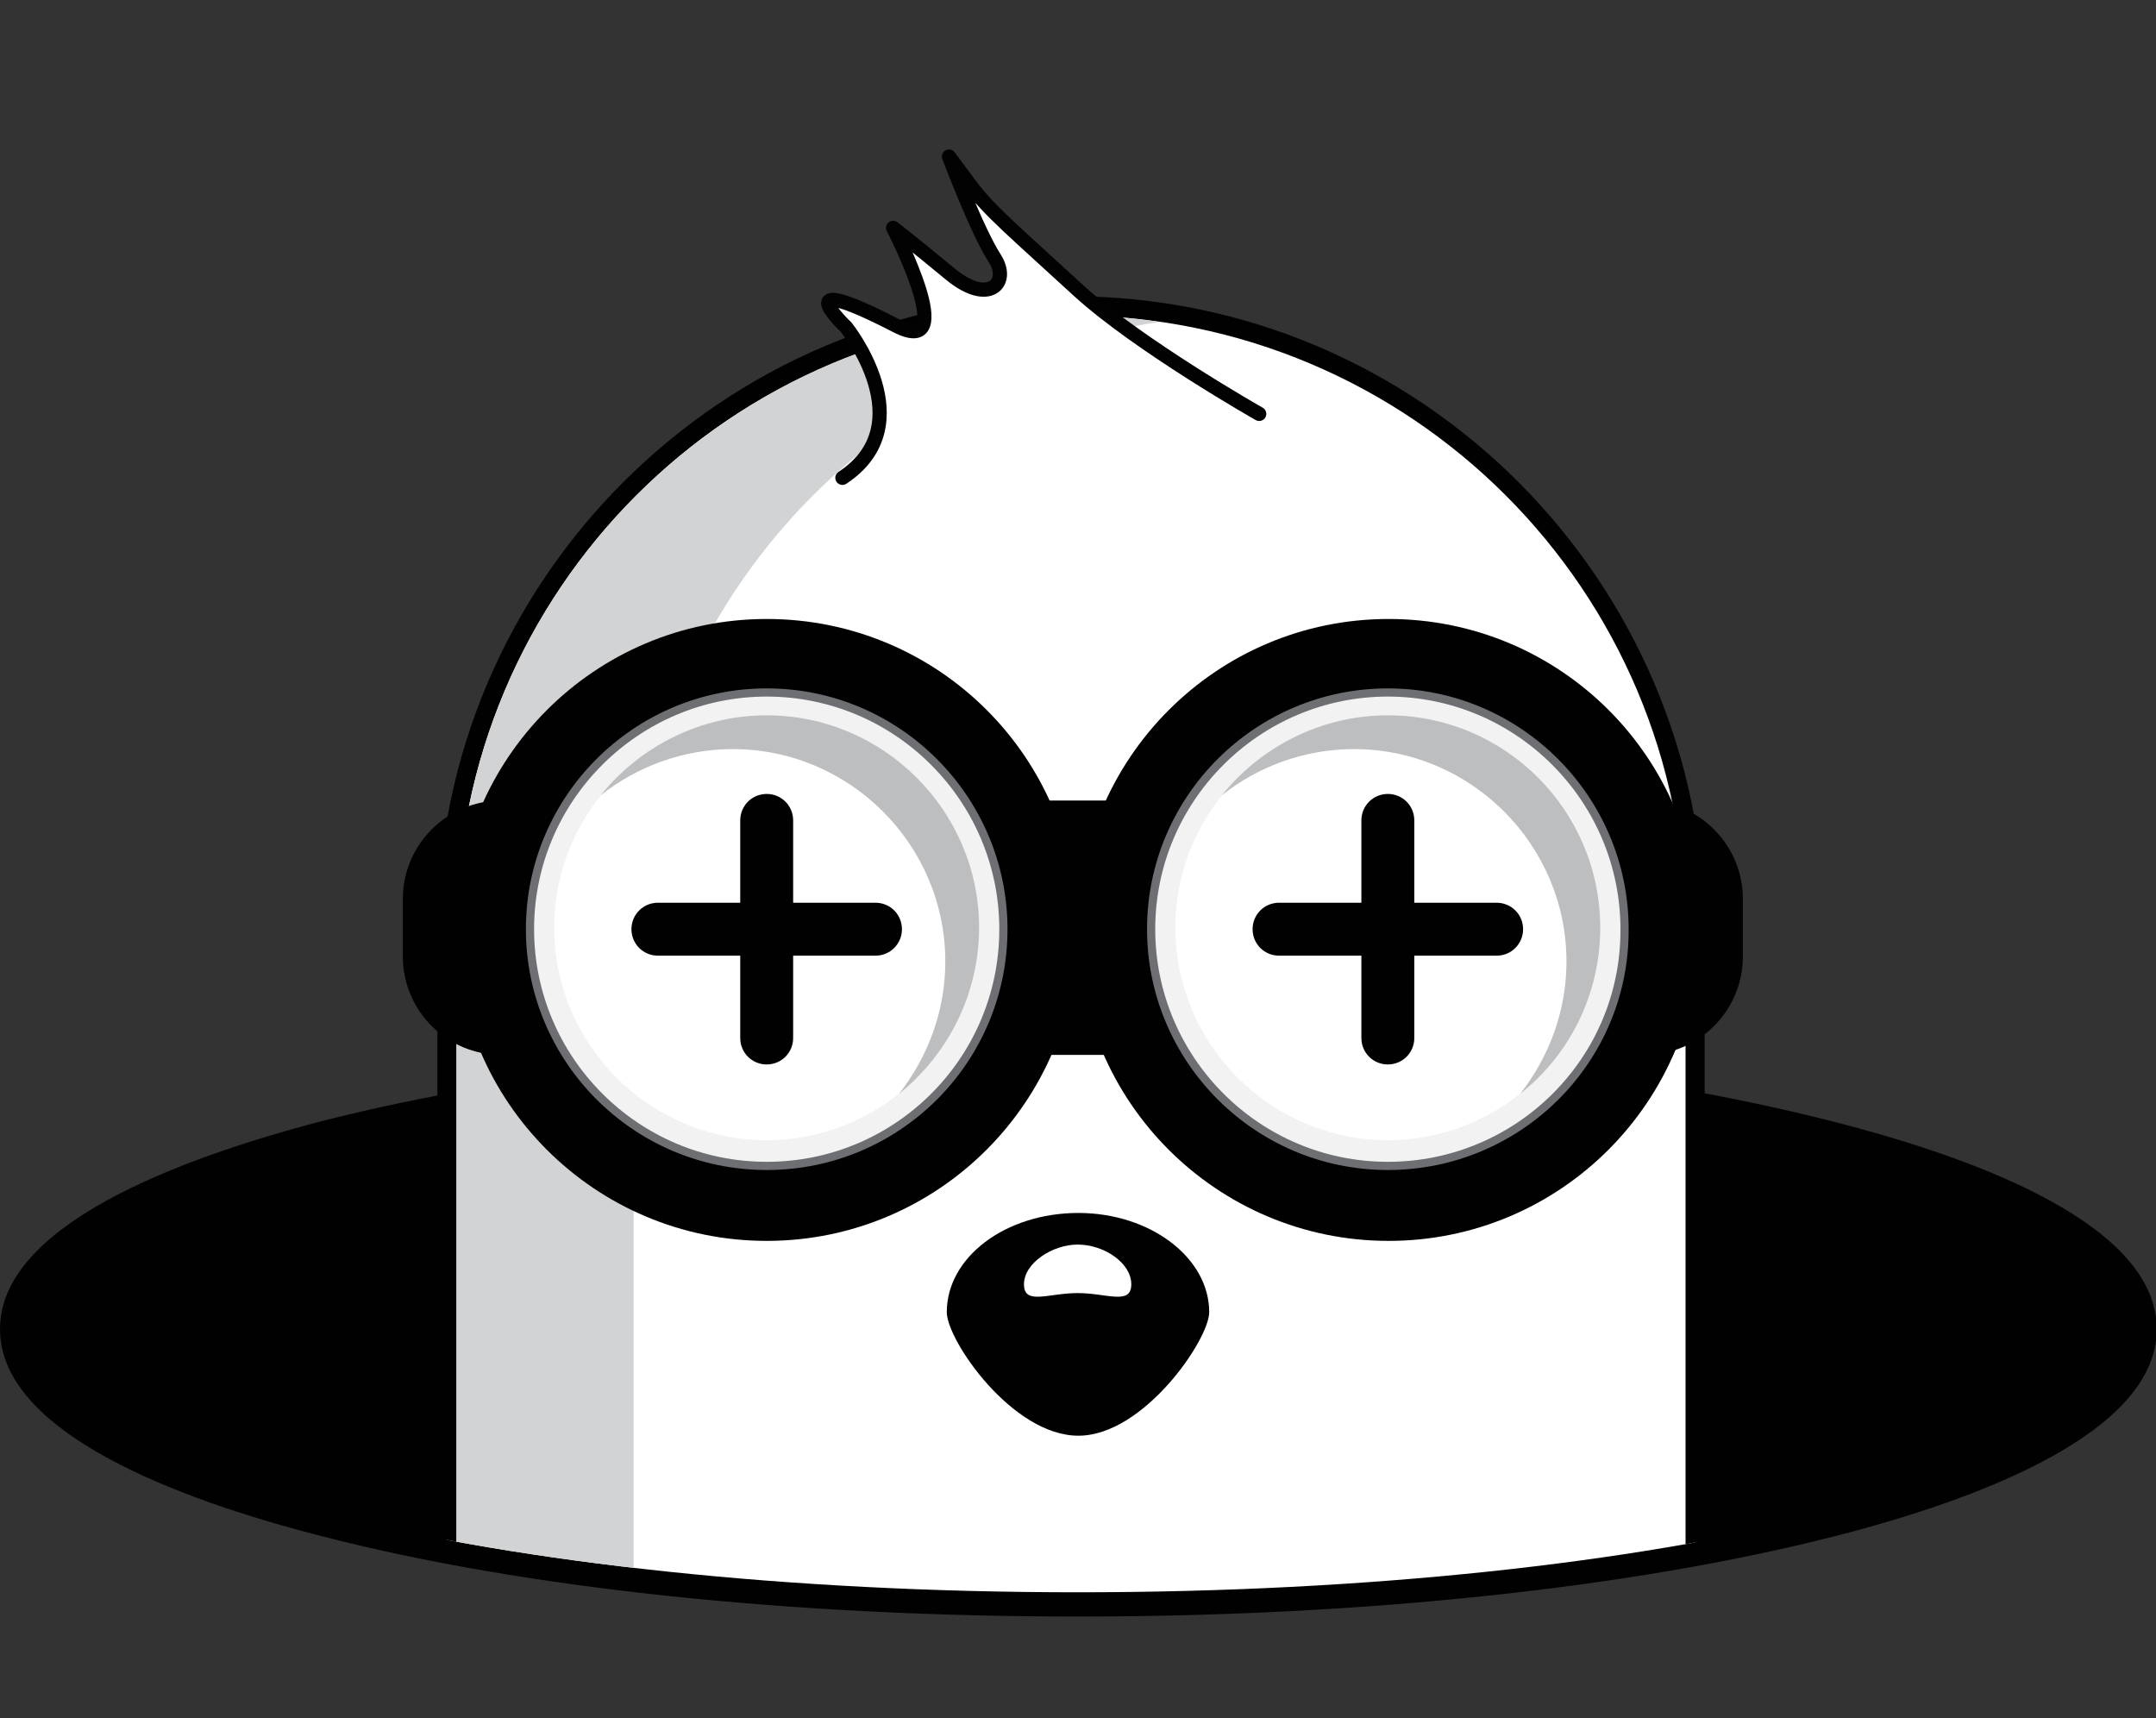 <?xml version="1.0" encoding="utf-8"?>
<!-- Generator: Adobe Illustrator 19.1.0, SVG Export Plug-In . SVG Version: 6.00 Build 0)  -->
<svg version="1.1" id="Layer_1" xmlns="http://www.w3.org/2000/svg" xmlns:xlink="http://www.w3.org/1999/xlink" x="0px" y="0px"
	 viewBox="0 0 293.3 233.7" style="enable-background:new 0 0 293.3 233.7;" xml:space="preserve">
<rect x="0" y="0" width="293.3" height="233.7" fill="#333333" stroke="none"/>
<style type="text/css">
	.st0{fill:#010101;}
	.st1{clip-path:url(#SVGID_2_);fill:#FFFFFF;}
	.st2{clip-path:url(#SVGID_2_);fill:#010101;}
	.st3{clip-path:url(#SVGID_2_);fill:#D2D3D4;}
	.st4{clip-path:url(#SVGID_2_);fill:#F2F2F2;}
	.st5{clip-path:url(#SVGID_2_);fill:none;stroke:#6E6F72;stroke-width:1.114;}
	.st6{clip-path:url(#SVGID_2_);fill:#BDBEC0;}
	
		.st7{clip-path:url(#SVGID_2_);fill:none;stroke:#020202;stroke-width:1.933;stroke-linecap:round;stroke-linejoin:round;stroke-miterlimit:10;}
</style>
<g>
	<g>
		<path class="st0" d="M146.6,218.9C65,218.9,1,202.2,1,180.8s64-38.1,145.6-38.1c81.7,0,145.6,16.7,145.6,38.1
			S228.3,218.9,146.6,218.9z"/>
		<path class="st0" d="M146.6,143.6c79.9,0,144.6,16.6,144.6,37.1s-64.8,37.1-144.6,37.1S2,201.3,2,180.8S66.8,143.6,146.6,143.6
			 M146.6,141.6c-38.8,0-75.3,3.9-102.8,10.9C23.9,157.7,0,166.8,0,180.8s23.9,23.1,43.9,28.2c27.5,7.1,64,10.9,102.8,10.9
			s75.3-3.9,102.8-10.9c20-5.1,43.9-14.2,43.9-28.2s-23.9-23.1-43.9-28.2C221.9,145.5,185.4,141.6,146.6,141.6L146.6,141.6z"/>
	</g>
	<g>
		<defs>
			<path id="SVGID_1_" d="M3.3,0v180.8c0,19.8,64.2,35.8,143.3,35.8c79.2,0,143.3-16,143.3-35.8V0H3.3z"/>
		</defs>
		<clipPath id="SVGID_2_">
			<use xlink:href="#SVGID_1_"  style="overflow:visible;"/>
		</clipPath>
		<path class="st1" d="M60.8,232.4V126.5c0-46.8,38.1-84.9,84.9-84.9c46.8,0,84.9,38.1,84.9,84.9v105.9H60.8z"/>
		<path class="st2" d="M145.7,42.9c46.2,0,83.6,37.4,83.6,83.6v104.6H62.1V126.5C62.1,80.3,99.5,42.9,145.7,42.9 M145.7,40.3
			c-47.5,0-86.2,38.7-86.2,86.2v104.6v2.6h2.6h167.2h2.6v-2.6V126.5C231.8,79,193.2,40.3,145.7,40.3"/>
		<path class="st3" d="M157.7,43.8c-3.9-0.6-7.9-0.9-12-0.9c-46.2,0-83.6,37.4-83.6,83.6v104.6h24.1V126.5
			C86.1,84.4,117.2,49.6,157.7,43.8"/>
		<path class="st2" d="M237.1,130.1c0,7.4-6,13.4-13.4,13.4H68.2c-7.4,0-13.4-6-13.4-13.4v-7.8c0-7.4,6-13.4,13.4-13.4h155.5
			c7.4,0,13.4,6,13.4,13.4V130.1z"/>
		<path class="st2" d="M146.6,126.5c0,23.3-18.9,42.3-42.3,42.3c-23.3,0-42.3-18.9-42.3-42.3c0-23.3,18.9-42.3,42.3-42.3
			C127.7,84.2,146.6,103.1,146.6,126.5"/>
		<path class="st4" d="M104.3,158.6c-17.8,0-32.2-14.5-32.2-32.2c0-17.8,14.5-32.2,32.2-32.2c17.8,0,32.2,14.5,32.2,32.2
			C136.5,144.2,122.1,158.6,104.3,158.6"/>
		<path class="st5" d="M104.3,158.6c-17.8,0-32.2-14.5-32.2-32.2c0-17.8,14.5-32.2,32.2-32.2c17.8,0,32.2,14.5,32.2,32.2
			C136.5,144.2,122.1,158.6,104.3,158.6z"/>
		<path class="st1" d="M104.3,97.3c-15.9,0-28.9,13-28.9,28.9c0,15.9,13,28.9,28.9,28.9c15.9,0,28.9-13,28.9-28.9
			C133.2,110.3,120.2,97.3,104.3,97.3"/>
		<path class="st2" d="M119.1,122.8h-11.2v-11.2c0-2-1.6-3.6-3.6-3.6c-2,0-3.6,1.6-3.6,3.6v11.2H89.5c-2,0-3.6,1.6-3.6,3.6
			c0,2,1.6,3.6,3.6,3.6h11.2v11.2c0,2,1.6,3.6,3.6,3.6c2,0,3.6-1.6,3.6-3.6V130h11.2c2,0,3.6-1.6,3.6-3.6
			C122.7,124.4,121.1,122.8,119.1,122.8"/>
		<path class="st6" d="M104.3,97.3c-9.1,0-17.3,4.3-22.6,10.9c4.9-3.9,11.2-6.3,18-6.3c15.9,0,28.9,13,28.9,28.9
			c0,6.8-2.4,13-6.3,18c6.6-5.3,10.9-13.5,10.9-22.6C133.2,110.3,120.2,97.3,104.3,97.3"/>
		<path class="st2" d="M231.2,126.5c0,23.3-18.9,42.3-42.3,42.3c-23.3,0-42.3-18.9-42.3-42.3c0-23.3,18.9-42.3,42.3-42.3
			C212.3,84.2,231.2,103.1,231.2,126.5"/>
		<path class="st4" d="M188.8,158.6c-17.8,0-32.2-14.5-32.2-32.2c0-17.8,14.5-32.2,32.2-32.2c17.8,0,32.2,14.5,32.2,32.2
			C221.1,144.2,206.6,158.6,188.8,158.6"/>
		<path class="st5" d="M188.8,158.6c-17.8,0-32.2-14.5-32.2-32.2c0-17.8,14.5-32.2,32.2-32.2c17.8,0,32.2,14.5,32.2,32.2
			C221.1,144.2,206.6,158.6,188.8,158.6z"/>
		<path class="st1" d="M188.8,97.3c-15.9,0-28.9,13-28.9,28.9c0,15.9,13,28.9,28.9,28.9c15.9,0,28.9-13,28.9-28.9
			C217.7,110.3,204.8,97.3,188.8,97.3"/>
		<path class="st2" d="M203.6,122.8h-11.2v-11.2c0-2-1.6-3.6-3.6-3.6c-2,0-3.6,1.6-3.6,3.6v11.2H174c-2,0-3.6,1.6-3.6,3.6
			c0,2,1.6,3.6,3.6,3.6h11.2v11.2c0,2,1.6,3.6,3.6,3.6c2,0,3.6-1.6,3.6-3.6V130h11.2c2,0,3.6-1.6,3.6-3.6
			C207.2,124.4,205.6,122.8,203.6,122.8"/>
		<path class="st6" d="M188.8,97.3c-9.1,0-17.3,4.3-22.6,10.9c4.9-3.9,11.2-6.3,18-6.3c15.9,0,28.9,13,28.9,28.9
			c0,6.8-2.4,13-6.3,18c6.7-5.3,10.9-13.5,10.9-22.6C217.7,110.3,204.8,97.3,188.8,97.3"/>
		<path class="st2" d="M164.5,178.5c0,3.7-8.9,16.8-17.8,16.8c-9,0-17.9-13-17.9-16.8c0-7.5,8-13.5,17.9-13.5
			C156.5,165,164.5,171.1,164.5,178.5"/>
		<path class="st1" d="M153.9,174.7c0,2.9-3.3,1.2-7.3,1.2c-4,0-7.3,1.7-7.3-1.2c0-2.9,3.9-5.4,7.3-5.4
			C150.2,169.3,153.9,171.8,153.9,174.7"/>
		<path class="st1" d="M171.3,56.3c0,0-16.4-9.3-24.6-16.8c-8.7-8-12.1-10.8-14.7-14.3l-2.9-3.9c0,0,3.8,10.1,6.2,13.8
			c2.2,3.4-0.8,6.5-6,2.2c-5.2-4.3-7.8-6.3-7.8-6.3s9.3,17.9,0.4,13.3c-15.5-8-6.8,0.2-6.8,0.2s10.6,13.2-0.5,20.5"/>
		<path class="st7" d="M171.3,56.3c0,0-16.4-9.3-24.6-16.8c-8.7-8-12.1-10.8-14.7-14.3l-2.9-3.9c0,0,3.8,10.1,6.2,13.8
			c2.2,3.4-0.8,6.5-6,2.2c-5.2-4.3-7.8-6.3-7.8-6.3s9.3,17.9,0.4,13.3c-15.5-8-6.8,0.2-6.8,0.2s10.6,13.2-0.5,20.5"/>
	</g>
</g>
</svg>
